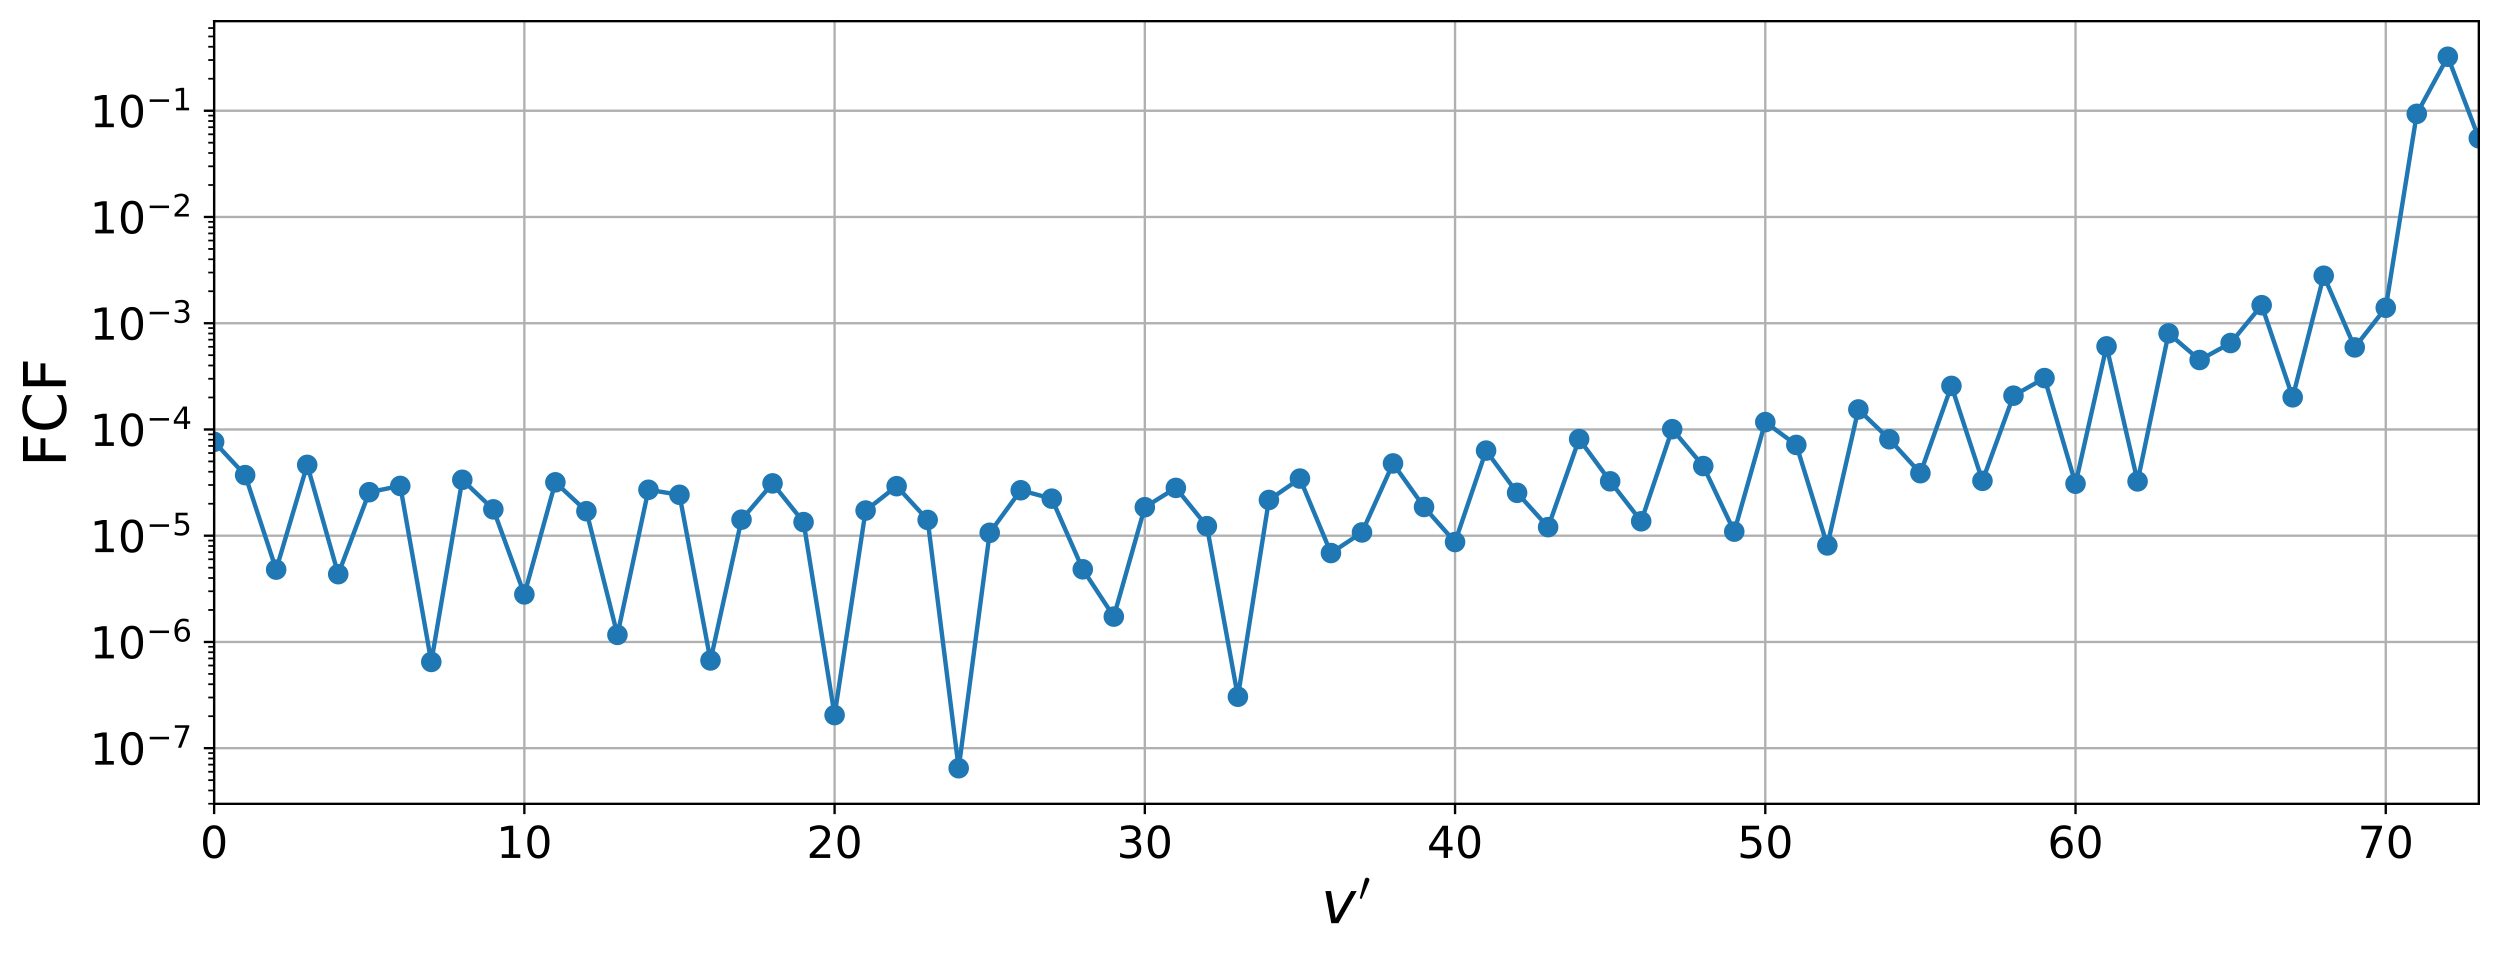<?xml version="1.0" encoding="utf-8" standalone="no"?>
<!DOCTYPE svg PUBLIC "-//W3C//DTD SVG 1.1//EN"
  "http://www.w3.org/Graphics/SVG/1.1/DTD/svg11.dtd">
<!-- Created with matplotlib (https://matplotlib.org/) -->
<svg height="325.385pt" version="1.1" viewBox="0 0 850.046 325.385" width="850.046pt" xmlns="http://www.w3.org/2000/svg" xmlns:xlink="http://www.w3.org/1999/xlink">
 <defs>
  <style type="text/css">*{stroke-linecap:butt;stroke-linejoin:round;}</style>
 </defs>
 <g id="figure_1">
  <g id="patch_1">
   <path d="M 0 325.385 
L 850.046 325.385 
L 850.046 0 
L 0 0 
z
" style="fill:none;"/>
  </g>
  <g id="axes_1">
   <g id="patch_2">
    <path d="M 72.806 273.312 
L 842.846 273.312 
L 842.846 7.2 
L 72.806 7.2 
z
" style="fill:none;"/>
   </g>
   <g id="matplotlib.axis_1">
    <g id="xtick_1">
     <g id="line2d_1">
      <path clip-path="url(#p88d253d519)" d="M 72.806 273.312 
L 72.806 7.2 
" style="fill:none;stroke:#b0b0b0;stroke-linecap:square;stroke-width:0.8;"/>
     </g>
     <g id="line2d_2">
      <defs>
       <path d="M 0 0 
L 0 3.5 
" id="m005f0a59be" style="stroke:#000000;stroke-width:0.8;"/>
      </defs>
      <g>
       <use style="stroke:#000000;stroke-width:0.8;" x="72.806" xlink:href="#m005f0a59be" y="273.312"/>
      </g>
     </g>
     <g id="text_1">
      <!-- 0 -->
      <g transform="translate(68.034 291.71)scale(0.15 -0.15)">
       <defs>
        <path d="M 31.781 66.406 
Q 24.172 66.406 20.328 58.906 
Q 16.5 51.422 16.5 36.375 
Q 16.5 21.391 20.328 13.891 
Q 24.172 6.391 31.781 6.391 
Q 39.453 6.391 43.281 13.891 
Q 47.125 21.391 47.125 36.375 
Q 47.125 51.422 43.281 58.906 
Q 39.453 66.406 31.781 66.406 
z
M 31.781 74.219 
Q 44.047 74.219 50.516 64.516 
Q 56.984 54.828 56.984 36.375 
Q 56.984 17.969 50.516 8.266 
Q 44.047 -1.422 31.781 -1.422 
Q 19.531 -1.422 13.062 8.266 
Q 6.594 17.969 6.594 36.375 
Q 6.594 54.828 13.062 64.516 
Q 19.531 74.219 31.781 74.219 
z
" id="DejaVuSans-48"/>
       </defs>
       <use xlink:href="#DejaVuSans-48"/>
      </g>
     </g>
    </g>
    <g id="xtick_2">
     <g id="line2d_3">
      <path clip-path="url(#p88d253d519)" d="M 178.291 273.312 
L 178.291 7.2 
" style="fill:none;stroke:#b0b0b0;stroke-linecap:square;stroke-width:0.8;"/>
     </g>
     <g id="line2d_4">
      <g>
       <use style="stroke:#000000;stroke-width:0.8;" x="178.291" xlink:href="#m005f0a59be" y="273.312"/>
      </g>
     </g>
     <g id="text_2">
      <!-- 10 -->
      <g transform="translate(168.747 291.71)scale(0.15 -0.15)">
       <defs>
        <path d="M 12.406 8.297 
L 28.516 8.297 
L 28.516 63.922 
L 10.984 60.406 
L 10.984 69.391 
L 28.422 72.906 
L 38.281 72.906 
L 38.281 8.297 
L 54.391 8.297 
L 54.391 0 
L 12.406 0 
z
" id="DejaVuSans-49"/>
       </defs>
       <use xlink:href="#DejaVuSans-49"/>
       <use x="63.623" xlink:href="#DejaVuSans-48"/>
      </g>
     </g>
    </g>
    <g id="xtick_3">
     <g id="line2d_5">
      <path clip-path="url(#p88d253d519)" d="M 283.776 273.312 
L 283.776 7.2 
" style="fill:none;stroke:#b0b0b0;stroke-linecap:square;stroke-width:0.8;"/>
     </g>
     <g id="line2d_6">
      <g>
       <use style="stroke:#000000;stroke-width:0.8;" x="283.776" xlink:href="#m005f0a59be" y="273.312"/>
      </g>
     </g>
     <g id="text_3">
      <!-- 20 -->
      <g transform="translate(274.232 291.71)scale(0.15 -0.15)">
       <defs>
        <path d="M 19.188 8.297 
L 53.609 8.297 
L 53.609 0 
L 7.328 0 
L 7.328 8.297 
Q 12.938 14.109 22.625 23.891 
Q 32.328 33.688 34.812 36.531 
Q 39.547 41.844 41.422 45.531 
Q 43.312 49.219 43.312 52.781 
Q 43.312 58.594 39.234 62.25 
Q 35.156 65.922 28.609 65.922 
Q 23.969 65.922 18.812 64.312 
Q 13.672 62.703 7.812 59.422 
L 7.812 69.391 
Q 13.766 71.781 18.938 73 
Q 24.125 74.219 28.422 74.219 
Q 39.75 74.219 46.484 68.547 
Q 53.219 62.891 53.219 53.422 
Q 53.219 48.922 51.531 44.891 
Q 49.859 40.875 45.406 35.406 
Q 44.188 33.984 37.641 27.219 
Q 31.109 20.453 19.188 8.297 
z
" id="DejaVuSans-50"/>
       </defs>
       <use xlink:href="#DejaVuSans-50"/>
       <use x="63.623" xlink:href="#DejaVuSans-48"/>
      </g>
     </g>
    </g>
    <g id="xtick_4">
     <g id="line2d_7">
      <path clip-path="url(#p88d253d519)" d="M 389.261 273.312 
L 389.261 7.2 
" style="fill:none;stroke:#b0b0b0;stroke-linecap:square;stroke-width:0.8;"/>
     </g>
     <g id="line2d_8">
      <g>
       <use style="stroke:#000000;stroke-width:0.8;" x="389.261" xlink:href="#m005f0a59be" y="273.312"/>
      </g>
     </g>
     <g id="text_4">
      <!-- 30 -->
      <g transform="translate(379.717 291.71)scale(0.15 -0.15)">
       <defs>
        <path d="M 40.578 39.312 
Q 47.656 37.797 51.625 33 
Q 55.609 28.219 55.609 21.188 
Q 55.609 10.406 48.188 4.484 
Q 40.766 -1.422 27.094 -1.422 
Q 22.516 -1.422 17.656 -0.516 
Q 12.797 0.391 7.625 2.203 
L 7.625 11.719 
Q 11.719 9.328 16.594 8.109 
Q 21.484 6.891 26.812 6.891 
Q 36.078 6.891 40.938 10.547 
Q 45.797 14.203 45.797 21.188 
Q 45.797 27.641 41.281 31.266 
Q 36.766 34.906 28.719 34.906 
L 20.219 34.906 
L 20.219 43.016 
L 29.109 43.016 
Q 36.375 43.016 40.234 45.922 
Q 44.094 48.828 44.094 54.297 
Q 44.094 59.906 40.109 62.906 
Q 36.141 65.922 28.719 65.922 
Q 24.656 65.922 20.016 65.031 
Q 15.375 64.156 9.812 62.312 
L 9.812 71.094 
Q 15.438 72.656 20.344 73.438 
Q 25.25 74.219 29.594 74.219 
Q 40.828 74.219 47.359 69.109 
Q 53.906 64.016 53.906 55.328 
Q 53.906 49.266 50.438 45.094 
Q 46.969 40.922 40.578 39.312 
z
" id="DejaVuSans-51"/>
       </defs>
       <use xlink:href="#DejaVuSans-51"/>
       <use x="63.623" xlink:href="#DejaVuSans-48"/>
      </g>
     </g>
    </g>
    <g id="xtick_5">
     <g id="line2d_9">
      <path clip-path="url(#p88d253d519)" d="M 494.746 273.312 
L 494.746 7.2 
" style="fill:none;stroke:#b0b0b0;stroke-linecap:square;stroke-width:0.8;"/>
     </g>
     <g id="line2d_10">
      <g>
       <use style="stroke:#000000;stroke-width:0.8;" x="494.746" xlink:href="#m005f0a59be" y="273.312"/>
      </g>
     </g>
     <g id="text_5">
      <!-- 40 -->
      <g transform="translate(485.202 291.71)scale(0.15 -0.15)">
       <defs>
        <path d="M 37.797 64.312 
L 12.891 25.391 
L 37.797 25.391 
z
M 35.203 72.906 
L 47.609 72.906 
L 47.609 25.391 
L 58.016 25.391 
L 58.016 17.188 
L 47.609 17.188 
L 47.609 0 
L 37.797 0 
L 37.797 17.188 
L 4.891 17.188 
L 4.891 26.703 
z
" id="DejaVuSans-52"/>
       </defs>
       <use xlink:href="#DejaVuSans-52"/>
       <use x="63.623" xlink:href="#DejaVuSans-48"/>
      </g>
     </g>
    </g>
    <g id="xtick_6">
     <g id="line2d_11">
      <path clip-path="url(#p88d253d519)" d="M 600.231 273.312 
L 600.231 7.2 
" style="fill:none;stroke:#b0b0b0;stroke-linecap:square;stroke-width:0.8;"/>
     </g>
     <g id="line2d_12">
      <g>
       <use style="stroke:#000000;stroke-width:0.8;" x="600.231" xlink:href="#m005f0a59be" y="273.312"/>
      </g>
     </g>
     <g id="text_6">
      <!-- 50 -->
      <g transform="translate(590.687 291.71)scale(0.15 -0.15)">
       <defs>
        <path d="M 10.797 72.906 
L 49.516 72.906 
L 49.516 64.594 
L 19.828 64.594 
L 19.828 46.734 
Q 21.969 47.469 24.109 47.828 
Q 26.266 48.188 28.422 48.188 
Q 40.625 48.188 47.75 41.5 
Q 54.891 34.812 54.891 23.391 
Q 54.891 11.625 47.562 5.094 
Q 40.234 -1.422 26.906 -1.422 
Q 22.312 -1.422 17.547 -0.641 
Q 12.797 0.141 7.719 1.703 
L 7.719 11.625 
Q 12.109 9.234 16.797 8.062 
Q 21.484 6.891 26.703 6.891 
Q 35.156 6.891 40.078 11.328 
Q 45.016 15.766 45.016 23.391 
Q 45.016 31 40.078 35.438 
Q 35.156 39.891 26.703 39.891 
Q 22.75 39.891 18.812 39.016 
Q 14.891 38.141 10.797 36.281 
z
" id="DejaVuSans-53"/>
       </defs>
       <use xlink:href="#DejaVuSans-53"/>
       <use x="63.623" xlink:href="#DejaVuSans-48"/>
      </g>
     </g>
    </g>
    <g id="xtick_7">
     <g id="line2d_13">
      <path clip-path="url(#p88d253d519)" d="M 705.716 273.312 
L 705.716 7.2 
" style="fill:none;stroke:#b0b0b0;stroke-linecap:square;stroke-width:0.8;"/>
     </g>
     <g id="line2d_14">
      <g>
       <use style="stroke:#000000;stroke-width:0.8;" x="705.716" xlink:href="#m005f0a59be" y="273.312"/>
      </g>
     </g>
     <g id="text_7">
      <!-- 60 -->
      <g transform="translate(696.172 291.71)scale(0.15 -0.15)">
       <defs>
        <path d="M 33.016 40.375 
Q 26.375 40.375 22.484 35.828 
Q 18.609 31.297 18.609 23.391 
Q 18.609 15.531 22.484 10.953 
Q 26.375 6.391 33.016 6.391 
Q 39.656 6.391 43.531 10.953 
Q 47.406 15.531 47.406 23.391 
Q 47.406 31.297 43.531 35.828 
Q 39.656 40.375 33.016 40.375 
z
M 52.594 71.297 
L 52.594 62.312 
Q 48.875 64.062 45.094 64.984 
Q 41.312 65.922 37.594 65.922 
Q 27.828 65.922 22.672 59.328 
Q 17.531 52.734 16.797 39.406 
Q 19.672 43.656 24.016 45.922 
Q 28.375 48.188 33.594 48.188 
Q 44.578 48.188 50.953 41.516 
Q 57.328 34.859 57.328 23.391 
Q 57.328 12.156 50.688 5.359 
Q 44.047 -1.422 33.016 -1.422 
Q 20.359 -1.422 13.672 8.266 
Q 6.984 17.969 6.984 36.375 
Q 6.984 53.656 15.188 63.938 
Q 23.391 74.219 37.203 74.219 
Q 40.922 74.219 44.703 73.484 
Q 48.484 72.75 52.594 71.297 
z
" id="DejaVuSans-54"/>
       </defs>
       <use xlink:href="#DejaVuSans-54"/>
       <use x="63.623" xlink:href="#DejaVuSans-48"/>
      </g>
     </g>
    </g>
    <g id="xtick_8">
     <g id="line2d_15">
      <path clip-path="url(#p88d253d519)" d="M 811.201 273.312 
L 811.201 7.2 
" style="fill:none;stroke:#b0b0b0;stroke-linecap:square;stroke-width:0.8;"/>
     </g>
     <g id="line2d_16">
      <g>
       <use style="stroke:#000000;stroke-width:0.8;" x="811.201" xlink:href="#m005f0a59be" y="273.312"/>
      </g>
     </g>
     <g id="text_8">
      <!-- 70 -->
      <g transform="translate(801.657 291.71)scale(0.15 -0.15)">
       <defs>
        <path d="M 8.203 72.906 
L 55.078 72.906 
L 55.078 68.703 
L 28.609 0 
L 18.312 0 
L 43.219 64.594 
L 8.203 64.594 
z
" id="DejaVuSans-55"/>
       </defs>
       <use xlink:href="#DejaVuSans-55"/>
       <use x="63.623" xlink:href="#DejaVuSans-48"/>
      </g>
     </g>
    </g>
    <g id="text_9">
     <!-- $v'$ -->
     <g transform="translate(449.226 314.026)scale(0.2 -0.2)">
      <defs>
       <path d="M 7.172 54.688 
L 16.703 54.688 
L 24.703 8.203 
L 50.875 54.688 
L 60.406 54.688 
L 29.297 0 
L 17.188 0 
z
" id="DejaVuSans-Oblique-118"/>
       <path d="M 3.516 5.422 
Q 2.875 5.609 2.875 6.391 
L 15.094 51.812 
Q 15.672 53.656 17.078 54.781 
Q 18.5 55.906 20.312 55.906 
Q 22.656 55.906 24.438 54.359 
Q 26.219 52.828 26.219 50.484 
Q 26.219 49.469 25.688 48.188 
L 7.625 4.984 
Q 7.281 4.297 6.688 4.297 
Q 6.156 4.297 5 4.781 
Q 3.859 5.281 3.516 5.422 
z
" id="Cmsy10-48"/>
      </defs>
      <use transform="translate(0 0.584)" xlink:href="#DejaVuSans-Oblique-118"/>
      <use transform="translate(63.646 38.866)scale(0.7)" xlink:href="#Cmsy10-48"/>
     </g>
    </g>
   </g>
   <g id="matplotlib.axis_2">
    <g id="ytick_1">
     <g id="line2d_17">
      <path clip-path="url(#p88d253d519)" d="M 72.806 254.398 
L 842.846 254.398 
" style="fill:none;stroke:#b0b0b0;stroke-linecap:square;stroke-width:0.8;"/>
     </g>
     <g id="line2d_18">
      <defs>
       <path d="M 0 0 
L -3.5 0 
" id="mc3ce260a5b" style="stroke:#000000;stroke-width:0.8;"/>
      </defs>
      <g>
       <use style="stroke:#000000;stroke-width:0.8;" x="72.806" xlink:href="#mc3ce260a5b" y="254.398"/>
      </g>
     </g>
     <g id="text_10">
      <!-- $\mathdefault{10^{-7}}$ -->
      <g transform="translate(30.556 260.097)scale(0.15 -0.15)">
       <defs>
        <path d="M 10.594 35.5 
L 73.188 35.5 
L 73.188 27.203 
L 10.594 27.203 
z
" id="DejaVuSans-8722"/>
       </defs>
       <use transform="translate(0 0.684)" xlink:href="#DejaVuSans-49"/>
       <use transform="translate(63.623 0.684)" xlink:href="#DejaVuSans-48"/>
       <use transform="translate(128.203 38.966)scale(0.7)" xlink:href="#DejaVuSans-8722"/>
       <use transform="translate(186.855 38.966)scale(0.7)" xlink:href="#DejaVuSans-55"/>
      </g>
     </g>
    </g>
    <g id="ytick_2">
     <g id="line2d_19">
      <path clip-path="url(#p88d253d519)" d="M 72.806 218.274 
L 842.846 218.274 
" style="fill:none;stroke:#b0b0b0;stroke-linecap:square;stroke-width:0.8;"/>
     </g>
     <g id="line2d_20">
      <g>
       <use style="stroke:#000000;stroke-width:0.8;" x="72.806" xlink:href="#mc3ce260a5b" y="218.274"/>
      </g>
     </g>
     <g id="text_11">
      <!-- $\mathdefault{10^{-6}}$ -->
      <g transform="translate(30.556 223.973)scale(0.15 -0.15)">
       <use transform="translate(0 0.766)" xlink:href="#DejaVuSans-49"/>
       <use transform="translate(63.623 0.766)" xlink:href="#DejaVuSans-48"/>
       <use transform="translate(128.203 39.047)scale(0.7)" xlink:href="#DejaVuSans-8722"/>
       <use transform="translate(186.855 39.047)scale(0.7)" xlink:href="#DejaVuSans-54"/>
      </g>
     </g>
    </g>
    <g id="ytick_3">
     <g id="line2d_21">
      <path clip-path="url(#p88d253d519)" d="M 72.806 182.149 
L 842.846 182.149 
" style="fill:none;stroke:#b0b0b0;stroke-linecap:square;stroke-width:0.8;"/>
     </g>
     <g id="line2d_22">
      <g>
       <use style="stroke:#000000;stroke-width:0.8;" x="72.806" xlink:href="#mc3ce260a5b" y="182.149"/>
      </g>
     </g>
     <g id="text_12">
      <!-- $\mathdefault{10^{-5}}$ -->
      <g transform="translate(30.556 187.848)scale(0.15 -0.15)">
       <use transform="translate(0 0.684)" xlink:href="#DejaVuSans-49"/>
       <use transform="translate(63.623 0.684)" xlink:href="#DejaVuSans-48"/>
       <use transform="translate(128.203 38.966)scale(0.7)" xlink:href="#DejaVuSans-8722"/>
       <use transform="translate(186.855 38.966)scale(0.7)" xlink:href="#DejaVuSans-53"/>
      </g>
     </g>
    </g>
    <g id="ytick_4">
     <g id="line2d_23">
      <path clip-path="url(#p88d253d519)" d="M 72.806 146.025 
L 842.846 146.025 
" style="fill:none;stroke:#b0b0b0;stroke-linecap:square;stroke-width:0.8;"/>
     </g>
     <g id="line2d_24">
      <g>
       <use style="stroke:#000000;stroke-width:0.8;" x="72.806" xlink:href="#mc3ce260a5b" y="146.025"/>
      </g>
     </g>
     <g id="text_13">
      <!-- $\mathdefault{10^{-4}}$ -->
      <g transform="translate(30.556 151.724)scale(0.15 -0.15)">
       <use transform="translate(0 0.684)" xlink:href="#DejaVuSans-49"/>
       <use transform="translate(63.623 0.684)" xlink:href="#DejaVuSans-48"/>
       <use transform="translate(128.203 38.966)scale(0.7)" xlink:href="#DejaVuSans-8722"/>
       <use transform="translate(186.855 38.966)scale(0.7)" xlink:href="#DejaVuSans-52"/>
      </g>
     </g>
    </g>
    <g id="ytick_5">
     <g id="line2d_25">
      <path clip-path="url(#p88d253d519)" d="M 72.806 109.9 
L 842.846 109.9 
" style="fill:none;stroke:#b0b0b0;stroke-linecap:square;stroke-width:0.8;"/>
     </g>
     <g id="line2d_26">
      <g>
       <use style="stroke:#000000;stroke-width:0.8;" x="72.806" xlink:href="#mc3ce260a5b" y="109.9"/>
      </g>
     </g>
     <g id="text_14">
      <!-- $\mathdefault{10^{-3}}$ -->
      <g transform="translate(30.556 115.599)scale(0.15 -0.15)">
       <use transform="translate(0 0.766)" xlink:href="#DejaVuSans-49"/>
       <use transform="translate(63.623 0.766)" xlink:href="#DejaVuSans-48"/>
       <use transform="translate(128.203 39.047)scale(0.7)" xlink:href="#DejaVuSans-8722"/>
       <use transform="translate(186.855 39.047)scale(0.7)" xlink:href="#DejaVuSans-51"/>
      </g>
     </g>
    </g>
    <g id="ytick_6">
     <g id="line2d_27">
      <path clip-path="url(#p88d253d519)" d="M 72.806 73.776 
L 842.846 73.776 
" style="fill:none;stroke:#b0b0b0;stroke-linecap:square;stroke-width:0.8;"/>
     </g>
     <g id="line2d_28">
      <g>
       <use style="stroke:#000000;stroke-width:0.8;" x="72.806" xlink:href="#mc3ce260a5b" y="73.776"/>
      </g>
     </g>
     <g id="text_15">
      <!-- $\mathdefault{10^{-2}}$ -->
      <g transform="translate(30.556 79.475)scale(0.15 -0.15)">
       <use transform="translate(0 0.766)" xlink:href="#DejaVuSans-49"/>
       <use transform="translate(63.623 0.766)" xlink:href="#DejaVuSans-48"/>
       <use transform="translate(128.203 39.047)scale(0.7)" xlink:href="#DejaVuSans-8722"/>
       <use transform="translate(186.855 39.047)scale(0.7)" xlink:href="#DejaVuSans-50"/>
      </g>
     </g>
    </g>
    <g id="ytick_7">
     <g id="line2d_29">
      <path clip-path="url(#p88d253d519)" d="M 72.806 37.651 
L 842.846 37.651 
" style="fill:none;stroke:#b0b0b0;stroke-linecap:square;stroke-width:0.8;"/>
     </g>
     <g id="line2d_30">
      <g>
       <use style="stroke:#000000;stroke-width:0.8;" x="72.806" xlink:href="#mc3ce260a5b" y="37.651"/>
      </g>
     </g>
     <g id="text_16">
      <!-- $\mathdefault{10^{-1}}$ -->
      <g transform="translate(30.556 43.35)scale(0.15 -0.15)">
       <use transform="translate(0 0.684)" xlink:href="#DejaVuSans-49"/>
       <use transform="translate(63.623 0.684)" xlink:href="#DejaVuSans-48"/>
       <use transform="translate(128.203 38.966)scale(0.7)" xlink:href="#DejaVuSans-8722"/>
       <use transform="translate(186.855 38.966)scale(0.7)" xlink:href="#DejaVuSans-49"/>
      </g>
     </g>
    </g>
    <g id="ytick_8">
     <g id="line2d_31">
      <defs>
       <path d="M 0 0 
L -2 0 
" id="md0f4fded07" style="stroke:#000000;stroke-width:0.6;"/>
      </defs>
      <g>
       <use style="stroke:#000000;stroke-width:0.6;" x="72.806" xlink:href="#md0f4fded07" y="273.287"/>
      </g>
     </g>
    </g>
    <g id="ytick_9">
     <g id="line2d_32">
      <g>
       <use style="stroke:#000000;stroke-width:0.6;" x="72.806" xlink:href="#md0f4fded07" y="268.774"/>
      </g>
     </g>
    </g>
    <g id="ytick_10">
     <g id="line2d_33">
      <g>
       <use style="stroke:#000000;stroke-width:0.6;" x="72.806" xlink:href="#md0f4fded07" y="265.273"/>
      </g>
     </g>
    </g>
    <g id="ytick_11">
     <g id="line2d_34">
      <g>
       <use style="stroke:#000000;stroke-width:0.6;" x="72.806" xlink:href="#md0f4fded07" y="262.412"/>
      </g>
     </g>
    </g>
    <g id="ytick_12">
     <g id="line2d_35">
      <g>
       <use style="stroke:#000000;stroke-width:0.6;" x="72.806" xlink:href="#md0f4fded07" y="259.994"/>
      </g>
     </g>
    </g>
    <g id="ytick_13">
     <g id="line2d_36">
      <g>
       <use style="stroke:#000000;stroke-width:0.6;" x="72.806" xlink:href="#md0f4fded07" y="257.899"/>
      </g>
     </g>
    </g>
    <g id="ytick_14">
     <g id="line2d_37">
      <g>
       <use style="stroke:#000000;stroke-width:0.6;" x="72.806" xlink:href="#md0f4fded07" y="256.051"/>
      </g>
     </g>
    </g>
    <g id="ytick_15">
     <g id="line2d_38">
      <g>
       <use style="stroke:#000000;stroke-width:0.6;" x="72.806" xlink:href="#md0f4fded07" y="243.524"/>
      </g>
     </g>
    </g>
    <g id="ytick_16">
     <g id="line2d_39">
      <g>
       <use style="stroke:#000000;stroke-width:0.6;" x="72.806" xlink:href="#md0f4fded07" y="237.163"/>
      </g>
     </g>
    </g>
    <g id="ytick_17">
     <g id="line2d_40">
      <g>
       <use style="stroke:#000000;stroke-width:0.6;" x="72.806" xlink:href="#md0f4fded07" y="232.649"/>
      </g>
     </g>
    </g>
    <g id="ytick_18">
     <g id="line2d_41">
      <g>
       <use style="stroke:#000000;stroke-width:0.6;" x="72.806" xlink:href="#md0f4fded07" y="229.148"/>
      </g>
     </g>
    </g>
    <g id="ytick_19">
     <g id="line2d_42">
      <g>
       <use style="stroke:#000000;stroke-width:0.6;" x="72.806" xlink:href="#md0f4fded07" y="226.288"/>
      </g>
     </g>
    </g>
    <g id="ytick_20">
     <g id="line2d_43">
      <g>
       <use style="stroke:#000000;stroke-width:0.6;" x="72.806" xlink:href="#md0f4fded07" y="223.87"/>
      </g>
     </g>
    </g>
    <g id="ytick_21">
     <g id="line2d_44">
      <g>
       <use style="stroke:#000000;stroke-width:0.6;" x="72.806" xlink:href="#md0f4fded07" y="221.775"/>
      </g>
     </g>
    </g>
    <g id="ytick_22">
     <g id="line2d_45">
      <g>
       <use style="stroke:#000000;stroke-width:0.6;" x="72.806" xlink:href="#md0f4fded07" y="219.927"/>
      </g>
     </g>
    </g>
    <g id="ytick_23">
     <g id="line2d_46">
      <g>
       <use style="stroke:#000000;stroke-width:0.6;" x="72.806" xlink:href="#md0f4fded07" y="207.399"/>
      </g>
     </g>
    </g>
    <g id="ytick_24">
     <g id="line2d_47">
      <g>
       <use style="stroke:#000000;stroke-width:0.6;" x="72.806" xlink:href="#md0f4fded07" y="201.038"/>
      </g>
     </g>
    </g>
    <g id="ytick_25">
     <g id="line2d_48">
      <g>
       <use style="stroke:#000000;stroke-width:0.6;" x="72.806" xlink:href="#md0f4fded07" y="196.525"/>
      </g>
     </g>
    </g>
    <g id="ytick_26">
     <g id="line2d_49">
      <g>
       <use style="stroke:#000000;stroke-width:0.6;" x="72.806" xlink:href="#md0f4fded07" y="193.024"/>
      </g>
     </g>
    </g>
    <g id="ytick_27">
     <g id="line2d_50">
      <g>
       <use style="stroke:#000000;stroke-width:0.6;" x="72.806" xlink:href="#md0f4fded07" y="190.164"/>
      </g>
     </g>
    </g>
    <g id="ytick_28">
     <g id="line2d_51">
      <g>
       <use style="stroke:#000000;stroke-width:0.6;" x="72.806" xlink:href="#md0f4fded07" y="187.745"/>
      </g>
     </g>
    </g>
    <g id="ytick_29">
     <g id="line2d_52">
      <g>
       <use style="stroke:#000000;stroke-width:0.6;" x="72.806" xlink:href="#md0f4fded07" y="185.65"/>
      </g>
     </g>
    </g>
    <g id="ytick_30">
     <g id="line2d_53">
      <g>
       <use style="stroke:#000000;stroke-width:0.6;" x="72.806" xlink:href="#md0f4fded07" y="183.802"/>
      </g>
     </g>
    </g>
    <g id="ytick_31">
     <g id="line2d_54">
      <g>
       <use style="stroke:#000000;stroke-width:0.6;" x="72.806" xlink:href="#md0f4fded07" y="171.275"/>
      </g>
     </g>
    </g>
    <g id="ytick_32">
     <g id="line2d_55">
      <g>
       <use style="stroke:#000000;stroke-width:0.6;" x="72.806" xlink:href="#md0f4fded07" y="164.914"/>
      </g>
     </g>
    </g>
    <g id="ytick_33">
     <g id="line2d_56">
      <g>
       <use style="stroke:#000000;stroke-width:0.6;" x="72.806" xlink:href="#md0f4fded07" y="160.4"/>
      </g>
     </g>
    </g>
    <g id="ytick_34">
     <g id="line2d_57">
      <g>
       <use style="stroke:#000000;stroke-width:0.6;" x="72.806" xlink:href="#md0f4fded07" y="156.899"/>
      </g>
     </g>
    </g>
    <g id="ytick_35">
     <g id="line2d_58">
      <g>
       <use style="stroke:#000000;stroke-width:0.6;" x="72.806" xlink:href="#md0f4fded07" y="154.039"/>
      </g>
     </g>
    </g>
    <g id="ytick_36">
     <g id="line2d_59">
      <g>
       <use style="stroke:#000000;stroke-width:0.6;" x="72.806" xlink:href="#md0f4fded07" y="151.621"/>
      </g>
     </g>
    </g>
    <g id="ytick_37">
     <g id="line2d_60">
      <g>
       <use style="stroke:#000000;stroke-width:0.6;" x="72.806" xlink:href="#md0f4fded07" y="149.526"/>
      </g>
     </g>
    </g>
    <g id="ytick_38">
     <g id="line2d_61">
      <g>
       <use style="stroke:#000000;stroke-width:0.6;" x="72.806" xlink:href="#md0f4fded07" y="147.678"/>
      </g>
     </g>
    </g>
    <g id="ytick_39">
     <g id="line2d_62">
      <g>
       <use style="stroke:#000000;stroke-width:0.6;" x="72.806" xlink:href="#md0f4fded07" y="135.15"/>
      </g>
     </g>
    </g>
    <g id="ytick_40">
     <g id="line2d_63">
      <g>
       <use style="stroke:#000000;stroke-width:0.6;" x="72.806" xlink:href="#md0f4fded07" y="128.789"/>
      </g>
     </g>
    </g>
    <g id="ytick_41">
     <g id="line2d_64">
      <g>
       <use style="stroke:#000000;stroke-width:0.6;" x="72.806" xlink:href="#md0f4fded07" y="124.276"/>
      </g>
     </g>
    </g>
    <g id="ytick_42">
     <g id="line2d_65">
      <g>
       <use style="stroke:#000000;stroke-width:0.6;" x="72.806" xlink:href="#md0f4fded07" y="120.775"/>
      </g>
     </g>
    </g>
    <g id="ytick_43">
     <g id="line2d_66">
      <g>
       <use style="stroke:#000000;stroke-width:0.6;" x="72.806" xlink:href="#md0f4fded07" y="117.915"/>
      </g>
     </g>
    </g>
    <g id="ytick_44">
     <g id="line2d_67">
      <g>
       <use style="stroke:#000000;stroke-width:0.6;" x="72.806" xlink:href="#md0f4fded07" y="115.496"/>
      </g>
     </g>
    </g>
    <g id="ytick_45">
     <g id="line2d_68">
      <g>
       <use style="stroke:#000000;stroke-width:0.6;" x="72.806" xlink:href="#md0f4fded07" y="113.401"/>
      </g>
     </g>
    </g>
    <g id="ytick_46">
     <g id="line2d_69">
      <g>
       <use style="stroke:#000000;stroke-width:0.6;" x="72.806" xlink:href="#md0f4fded07" y="111.553"/>
      </g>
     </g>
    </g>
    <g id="ytick_47">
     <g id="line2d_70">
      <g>
       <use style="stroke:#000000;stroke-width:0.6;" x="72.806" xlink:href="#md0f4fded07" y="99.026"/>
      </g>
     </g>
    </g>
    <g id="ytick_48">
     <g id="line2d_71">
      <g>
       <use style="stroke:#000000;stroke-width:0.6;" x="72.806" xlink:href="#md0f4fded07" y="92.665"/>
      </g>
     </g>
    </g>
    <g id="ytick_49">
     <g id="line2d_72">
      <g>
       <use style="stroke:#000000;stroke-width:0.6;" x="72.806" xlink:href="#md0f4fded07" y="88.151"/>
      </g>
     </g>
    </g>
    <g id="ytick_50">
     <g id="line2d_73">
      <g>
       <use style="stroke:#000000;stroke-width:0.6;" x="72.806" xlink:href="#md0f4fded07" y="84.65"/>
      </g>
     </g>
    </g>
    <g id="ytick_51">
     <g id="line2d_74">
      <g>
       <use style="stroke:#000000;stroke-width:0.6;" x="72.806" xlink:href="#md0f4fded07" y="81.79"/>
      </g>
     </g>
    </g>
    <g id="ytick_52">
     <g id="line2d_75">
      <g>
       <use style="stroke:#000000;stroke-width:0.6;" x="72.806" xlink:href="#md0f4fded07" y="79.372"/>
      </g>
     </g>
    </g>
    <g id="ytick_53">
     <g id="line2d_76">
      <g>
       <use style="stroke:#000000;stroke-width:0.6;" x="72.806" xlink:href="#md0f4fded07" y="77.277"/>
      </g>
     </g>
    </g>
    <g id="ytick_54">
     <g id="line2d_77">
      <g>
       <use style="stroke:#000000;stroke-width:0.6;" x="72.806" xlink:href="#md0f4fded07" y="75.429"/>
      </g>
     </g>
    </g>
    <g id="ytick_55">
     <g id="line2d_78">
      <g>
       <use style="stroke:#000000;stroke-width:0.6;" x="72.806" xlink:href="#md0f4fded07" y="62.901"/>
      </g>
     </g>
    </g>
    <g id="ytick_56">
     <g id="line2d_79">
      <g>
       <use style="stroke:#000000;stroke-width:0.6;" x="72.806" xlink:href="#md0f4fded07" y="56.54"/>
      </g>
     </g>
    </g>
    <g id="ytick_57">
     <g id="line2d_80">
      <g>
       <use style="stroke:#000000;stroke-width:0.6;" x="72.806" xlink:href="#md0f4fded07" y="52.027"/>
      </g>
     </g>
    </g>
    <g id="ytick_58">
     <g id="line2d_81">
      <g>
       <use style="stroke:#000000;stroke-width:0.6;" x="72.806" xlink:href="#md0f4fded07" y="48.526"/>
      </g>
     </g>
    </g>
    <g id="ytick_59">
     <g id="line2d_82">
      <g>
       <use style="stroke:#000000;stroke-width:0.6;" x="72.806" xlink:href="#md0f4fded07" y="45.666"/>
      </g>
     </g>
    </g>
    <g id="ytick_60">
     <g id="line2d_83">
      <g>
       <use style="stroke:#000000;stroke-width:0.6;" x="72.806" xlink:href="#md0f4fded07" y="43.247"/>
      </g>
     </g>
    </g>
    <g id="ytick_61">
     <g id="line2d_84">
      <g>
       <use style="stroke:#000000;stroke-width:0.6;" x="72.806" xlink:href="#md0f4fded07" y="41.152"/>
      </g>
     </g>
    </g>
    <g id="ytick_62">
     <g id="line2d_85">
      <g>
       <use style="stroke:#000000;stroke-width:0.6;" x="72.806" xlink:href="#md0f4fded07" y="39.304"/>
      </g>
     </g>
    </g>
    <g id="ytick_63">
     <g id="line2d_86">
      <g>
       <use style="stroke:#000000;stroke-width:0.6;" x="72.806" xlink:href="#md0f4fded07" y="26.777"/>
      </g>
     </g>
    </g>
    <g id="ytick_64">
     <g id="line2d_87">
      <g>
       <use style="stroke:#000000;stroke-width:0.6;" x="72.806" xlink:href="#md0f4fded07" y="20.416"/>
      </g>
     </g>
    </g>
    <g id="ytick_65">
     <g id="line2d_88">
      <g>
       <use style="stroke:#000000;stroke-width:0.6;" x="72.806" xlink:href="#md0f4fded07" y="15.902"/>
      </g>
     </g>
    </g>
    <g id="ytick_66">
     <g id="line2d_89">
      <g>
       <use style="stroke:#000000;stroke-width:0.6;" x="72.806" xlink:href="#md0f4fded07" y="12.402"/>
      </g>
     </g>
    </g>
    <g id="ytick_67">
     <g id="line2d_90">
      <g>
       <use style="stroke:#000000;stroke-width:0.6;" x="72.806" xlink:href="#md0f4fded07" y="9.541"/>
      </g>
     </g>
    </g>
    <g id="text_17">
     <!-- FCF -->
     <g transform="translate(22.397 158.742)rotate(-90)scale(0.2 -0.2)">
      <defs>
       <path d="M 9.812 72.906 
L 51.703 72.906 
L 51.703 64.594 
L 19.672 64.594 
L 19.672 43.109 
L 48.578 43.109 
L 48.578 34.812 
L 19.672 34.812 
L 19.672 0 
L 9.812 0 
z
" id="DejaVuSans-70"/>
       <path d="M 64.406 67.281 
L 64.406 56.891 
Q 59.422 61.531 53.781 63.812 
Q 48.141 66.109 41.797 66.109 
Q 29.297 66.109 22.656 58.469 
Q 16.016 50.828 16.016 36.375 
Q 16.016 21.969 22.656 14.328 
Q 29.297 6.688 41.797 6.688 
Q 48.141 6.688 53.781 8.984 
Q 59.422 11.281 64.406 15.922 
L 64.406 5.609 
Q 59.234 2.094 53.438 0.328 
Q 47.656 -1.422 41.219 -1.422 
Q 24.656 -1.422 15.125 8.703 
Q 5.609 18.844 5.609 36.375 
Q 5.609 53.953 15.125 64.078 
Q 24.656 74.219 41.219 74.219 
Q 47.75 74.219 53.531 72.484 
Q 59.328 70.75 64.406 67.281 
z
" id="DejaVuSans-67"/>
      </defs>
      <use xlink:href="#DejaVuSans-70"/>
      <use x="57.52" xlink:href="#DejaVuSans-67"/>
      <use x="127.344" xlink:href="#DejaVuSans-70"/>
     </g>
    </g>
   </g>
   <g id="line2d_91">
    <path clip-path="url(#p88d253d519)" d="M 72.806 150.228 
L 83.355 161.547 
L 93.903 193.682 
L 104.452 158.063 
L 115 195.23 
L 125.549 167.357 
L 136.097 165.227 
L 146.646 225.066 
L 157.194 163.139 
L 167.743 173.192 
L 178.291 202.109 
L 188.84 163.997 
L 199.388 173.819 
L 209.937 215.863 
L 220.485 166.53 
L 231.034 168.236 
L 241.582 224.566 
L 252.131 176.691 
L 262.679 164.36 
L 273.228 177.527 
L 283.776 243.151 
L 294.325 173.592 
L 304.873 165.313 
L 315.422 176.784 
L 325.97 261.216 
L 336.519 181.16 
L 347.067 166.699 
L 357.616 169.551 
L 368.164 193.577 
L 378.713 209.658 
L 389.261 172.467 
L 399.81 165.896 
L 410.358 178.909 
L 420.907 236.901 
L 431.455 169.999 
L 442.004 162.726 
L 452.552 188.041 
L 463.1 181.039 
L 473.649 157.578 
L 484.197 172.391 
L 494.746 184.303 
L 505.294 153.213 
L 515.843 167.567 
L 526.391 179.239 
L 536.94 149.295 
L 547.488 163.661 
L 558.037 177.248 
L 568.585 145.937 
L 579.134 158.472 
L 589.682 180.763 
L 600.231 143.53 
L 610.779 151.287 
L 621.328 185.453 
L 631.876 139.221 
L 642.425 149.356 
L 652.973 160.894 
L 663.522 131.213 
L 674.07 163.489 
L 684.619 134.54 
L 695.167 128.556 
L 705.716 164.475 
L 716.264 117.773 
L 726.813 163.687 
L 737.361 113.336 
L 747.91 122.406 
L 758.458 116.637 
L 769.007 103.775 
L 779.555 135.096 
L 790.104 93.758 
L 800.652 118.126 
L 811.201 104.636 
L 821.749 38.708 
L 832.298 19.296 
L 842.846 47.017 
" style="fill:none;stroke:#1f77b4;stroke-linecap:square;stroke-width:1.5;"/>
    <defs>
     <path d="M 0 3 
C 0.796 3 1.559 2.684 2.121 2.121 
C 2.684 1.559 3 0.796 3 0 
C 3 -0.796 2.684 -1.559 2.121 -2.121 
C 1.559 -2.684 0.796 -3 0 -3 
C -0.796 -3 -1.559 -2.684 -2.121 -2.121 
C -2.684 -1.559 -3 -0.796 -3 0 
C -3 0.796 -2.684 1.559 -2.121 2.121 
C -1.559 2.684 -0.796 3 0 3 
z
" id="mcb2457e3ba" style="stroke:#1f77b4;"/>
    </defs>
    <g clip-path="url(#p88d253d519)">
     <use style="fill:#1f77b4;stroke:#1f77b4;" x="72.806" xlink:href="#mcb2457e3ba" y="150.228"/>
     <use style="fill:#1f77b4;stroke:#1f77b4;" x="83.355" xlink:href="#mcb2457e3ba" y="161.547"/>
     <use style="fill:#1f77b4;stroke:#1f77b4;" x="93.903" xlink:href="#mcb2457e3ba" y="193.682"/>
     <use style="fill:#1f77b4;stroke:#1f77b4;" x="104.452" xlink:href="#mcb2457e3ba" y="158.063"/>
     <use style="fill:#1f77b4;stroke:#1f77b4;" x="115" xlink:href="#mcb2457e3ba" y="195.23"/>
     <use style="fill:#1f77b4;stroke:#1f77b4;" x="125.549" xlink:href="#mcb2457e3ba" y="167.357"/>
     <use style="fill:#1f77b4;stroke:#1f77b4;" x="136.097" xlink:href="#mcb2457e3ba" y="165.227"/>
     <use style="fill:#1f77b4;stroke:#1f77b4;" x="146.646" xlink:href="#mcb2457e3ba" y="225.066"/>
     <use style="fill:#1f77b4;stroke:#1f77b4;" x="157.194" xlink:href="#mcb2457e3ba" y="163.139"/>
     <use style="fill:#1f77b4;stroke:#1f77b4;" x="167.743" xlink:href="#mcb2457e3ba" y="173.192"/>
     <use style="fill:#1f77b4;stroke:#1f77b4;" x="178.291" xlink:href="#mcb2457e3ba" y="202.109"/>
     <use style="fill:#1f77b4;stroke:#1f77b4;" x="188.84" xlink:href="#mcb2457e3ba" y="163.997"/>
     <use style="fill:#1f77b4;stroke:#1f77b4;" x="199.388" xlink:href="#mcb2457e3ba" y="173.819"/>
     <use style="fill:#1f77b4;stroke:#1f77b4;" x="209.937" xlink:href="#mcb2457e3ba" y="215.863"/>
     <use style="fill:#1f77b4;stroke:#1f77b4;" x="220.485" xlink:href="#mcb2457e3ba" y="166.53"/>
     <use style="fill:#1f77b4;stroke:#1f77b4;" x="231.034" xlink:href="#mcb2457e3ba" y="168.236"/>
     <use style="fill:#1f77b4;stroke:#1f77b4;" x="241.582" xlink:href="#mcb2457e3ba" y="224.566"/>
     <use style="fill:#1f77b4;stroke:#1f77b4;" x="252.131" xlink:href="#mcb2457e3ba" y="176.691"/>
     <use style="fill:#1f77b4;stroke:#1f77b4;" x="262.679" xlink:href="#mcb2457e3ba" y="164.36"/>
     <use style="fill:#1f77b4;stroke:#1f77b4;" x="273.228" xlink:href="#mcb2457e3ba" y="177.527"/>
     <use style="fill:#1f77b4;stroke:#1f77b4;" x="283.776" xlink:href="#mcb2457e3ba" y="243.151"/>
     <use style="fill:#1f77b4;stroke:#1f77b4;" x="294.325" xlink:href="#mcb2457e3ba" y="173.592"/>
     <use style="fill:#1f77b4;stroke:#1f77b4;" x="304.873" xlink:href="#mcb2457e3ba" y="165.313"/>
     <use style="fill:#1f77b4;stroke:#1f77b4;" x="315.422" xlink:href="#mcb2457e3ba" y="176.784"/>
     <use style="fill:#1f77b4;stroke:#1f77b4;" x="325.97" xlink:href="#mcb2457e3ba" y="261.216"/>
     <use style="fill:#1f77b4;stroke:#1f77b4;" x="336.519" xlink:href="#mcb2457e3ba" y="181.16"/>
     <use style="fill:#1f77b4;stroke:#1f77b4;" x="347.067" xlink:href="#mcb2457e3ba" y="166.699"/>
     <use style="fill:#1f77b4;stroke:#1f77b4;" x="357.616" xlink:href="#mcb2457e3ba" y="169.551"/>
     <use style="fill:#1f77b4;stroke:#1f77b4;" x="368.164" xlink:href="#mcb2457e3ba" y="193.577"/>
     <use style="fill:#1f77b4;stroke:#1f77b4;" x="378.713" xlink:href="#mcb2457e3ba" y="209.658"/>
     <use style="fill:#1f77b4;stroke:#1f77b4;" x="389.261" xlink:href="#mcb2457e3ba" y="172.467"/>
     <use style="fill:#1f77b4;stroke:#1f77b4;" x="399.81" xlink:href="#mcb2457e3ba" y="165.896"/>
     <use style="fill:#1f77b4;stroke:#1f77b4;" x="410.358" xlink:href="#mcb2457e3ba" y="178.909"/>
     <use style="fill:#1f77b4;stroke:#1f77b4;" x="420.907" xlink:href="#mcb2457e3ba" y="236.901"/>
     <use style="fill:#1f77b4;stroke:#1f77b4;" x="431.455" xlink:href="#mcb2457e3ba" y="169.999"/>
     <use style="fill:#1f77b4;stroke:#1f77b4;" x="442.004" xlink:href="#mcb2457e3ba" y="162.726"/>
     <use style="fill:#1f77b4;stroke:#1f77b4;" x="452.552" xlink:href="#mcb2457e3ba" y="188.041"/>
     <use style="fill:#1f77b4;stroke:#1f77b4;" x="463.1" xlink:href="#mcb2457e3ba" y="181.039"/>
     <use style="fill:#1f77b4;stroke:#1f77b4;" x="473.649" xlink:href="#mcb2457e3ba" y="157.578"/>
     <use style="fill:#1f77b4;stroke:#1f77b4;" x="484.197" xlink:href="#mcb2457e3ba" y="172.391"/>
     <use style="fill:#1f77b4;stroke:#1f77b4;" x="494.746" xlink:href="#mcb2457e3ba" y="184.303"/>
     <use style="fill:#1f77b4;stroke:#1f77b4;" x="505.294" xlink:href="#mcb2457e3ba" y="153.213"/>
     <use style="fill:#1f77b4;stroke:#1f77b4;" x="515.843" xlink:href="#mcb2457e3ba" y="167.567"/>
     <use style="fill:#1f77b4;stroke:#1f77b4;" x="526.391" xlink:href="#mcb2457e3ba" y="179.239"/>
     <use style="fill:#1f77b4;stroke:#1f77b4;" x="536.94" xlink:href="#mcb2457e3ba" y="149.295"/>
     <use style="fill:#1f77b4;stroke:#1f77b4;" x="547.488" xlink:href="#mcb2457e3ba" y="163.661"/>
     <use style="fill:#1f77b4;stroke:#1f77b4;" x="558.037" xlink:href="#mcb2457e3ba" y="177.248"/>
     <use style="fill:#1f77b4;stroke:#1f77b4;" x="568.585" xlink:href="#mcb2457e3ba" y="145.937"/>
     <use style="fill:#1f77b4;stroke:#1f77b4;" x="579.134" xlink:href="#mcb2457e3ba" y="158.472"/>
     <use style="fill:#1f77b4;stroke:#1f77b4;" x="589.682" xlink:href="#mcb2457e3ba" y="180.763"/>
     <use style="fill:#1f77b4;stroke:#1f77b4;" x="600.231" xlink:href="#mcb2457e3ba" y="143.53"/>
     <use style="fill:#1f77b4;stroke:#1f77b4;" x="610.779" xlink:href="#mcb2457e3ba" y="151.287"/>
     <use style="fill:#1f77b4;stroke:#1f77b4;" x="621.328" xlink:href="#mcb2457e3ba" y="185.453"/>
     <use style="fill:#1f77b4;stroke:#1f77b4;" x="631.876" xlink:href="#mcb2457e3ba" y="139.221"/>
     <use style="fill:#1f77b4;stroke:#1f77b4;" x="642.425" xlink:href="#mcb2457e3ba" y="149.356"/>
     <use style="fill:#1f77b4;stroke:#1f77b4;" x="652.973" xlink:href="#mcb2457e3ba" y="160.894"/>
     <use style="fill:#1f77b4;stroke:#1f77b4;" x="663.522" xlink:href="#mcb2457e3ba" y="131.213"/>
     <use style="fill:#1f77b4;stroke:#1f77b4;" x="674.07" xlink:href="#mcb2457e3ba" y="163.489"/>
     <use style="fill:#1f77b4;stroke:#1f77b4;" x="684.619" xlink:href="#mcb2457e3ba" y="134.54"/>
     <use style="fill:#1f77b4;stroke:#1f77b4;" x="695.167" xlink:href="#mcb2457e3ba" y="128.556"/>
     <use style="fill:#1f77b4;stroke:#1f77b4;" x="705.716" xlink:href="#mcb2457e3ba" y="164.475"/>
     <use style="fill:#1f77b4;stroke:#1f77b4;" x="716.264" xlink:href="#mcb2457e3ba" y="117.773"/>
     <use style="fill:#1f77b4;stroke:#1f77b4;" x="726.813" xlink:href="#mcb2457e3ba" y="163.687"/>
     <use style="fill:#1f77b4;stroke:#1f77b4;" x="737.361" xlink:href="#mcb2457e3ba" y="113.336"/>
     <use style="fill:#1f77b4;stroke:#1f77b4;" x="747.91" xlink:href="#mcb2457e3ba" y="122.406"/>
     <use style="fill:#1f77b4;stroke:#1f77b4;" x="758.458" xlink:href="#mcb2457e3ba" y="116.637"/>
     <use style="fill:#1f77b4;stroke:#1f77b4;" x="769.007" xlink:href="#mcb2457e3ba" y="103.775"/>
     <use style="fill:#1f77b4;stroke:#1f77b4;" x="779.555" xlink:href="#mcb2457e3ba" y="135.096"/>
     <use style="fill:#1f77b4;stroke:#1f77b4;" x="790.104" xlink:href="#mcb2457e3ba" y="93.758"/>
     <use style="fill:#1f77b4;stroke:#1f77b4;" x="800.652" xlink:href="#mcb2457e3ba" y="118.126"/>
     <use style="fill:#1f77b4;stroke:#1f77b4;" x="811.201" xlink:href="#mcb2457e3ba" y="104.636"/>
     <use style="fill:#1f77b4;stroke:#1f77b4;" x="821.749" xlink:href="#mcb2457e3ba" y="38.708"/>
     <use style="fill:#1f77b4;stroke:#1f77b4;" x="832.298" xlink:href="#mcb2457e3ba" y="19.296"/>
     <use style="fill:#1f77b4;stroke:#1f77b4;" x="842.846" xlink:href="#mcb2457e3ba" y="47.017"/>
    </g>
   </g>
   <g id="patch_3">
    <path d="M 72.806 273.312 
L 72.806 7.2 
" style="fill:none;stroke:#000000;stroke-linecap:square;stroke-linejoin:miter;stroke-width:0.8;"/>
   </g>
   <g id="patch_4">
    <path d="M 842.846 273.312 
L 842.846 7.2 
" style="fill:none;stroke:#000000;stroke-linecap:square;stroke-linejoin:miter;stroke-width:0.8;"/>
   </g>
   <g id="patch_5">
    <path d="M 72.806 273.312 
L 842.846 273.312 
" style="fill:none;stroke:#000000;stroke-linecap:square;stroke-linejoin:miter;stroke-width:0.8;"/>
   </g>
   <g id="patch_6">
    <path d="M 72.806 7.2 
L 842.846 7.2 
" style="fill:none;stroke:#000000;stroke-linecap:square;stroke-linejoin:miter;stroke-width:0.8;"/>
   </g>
  </g>
 </g>
 <defs>
  <clipPath id="p88d253d519">
   <rect height="266.112" width="770.04" x="72.806" y="7.2"/>
  </clipPath>
 </defs>
</svg>
